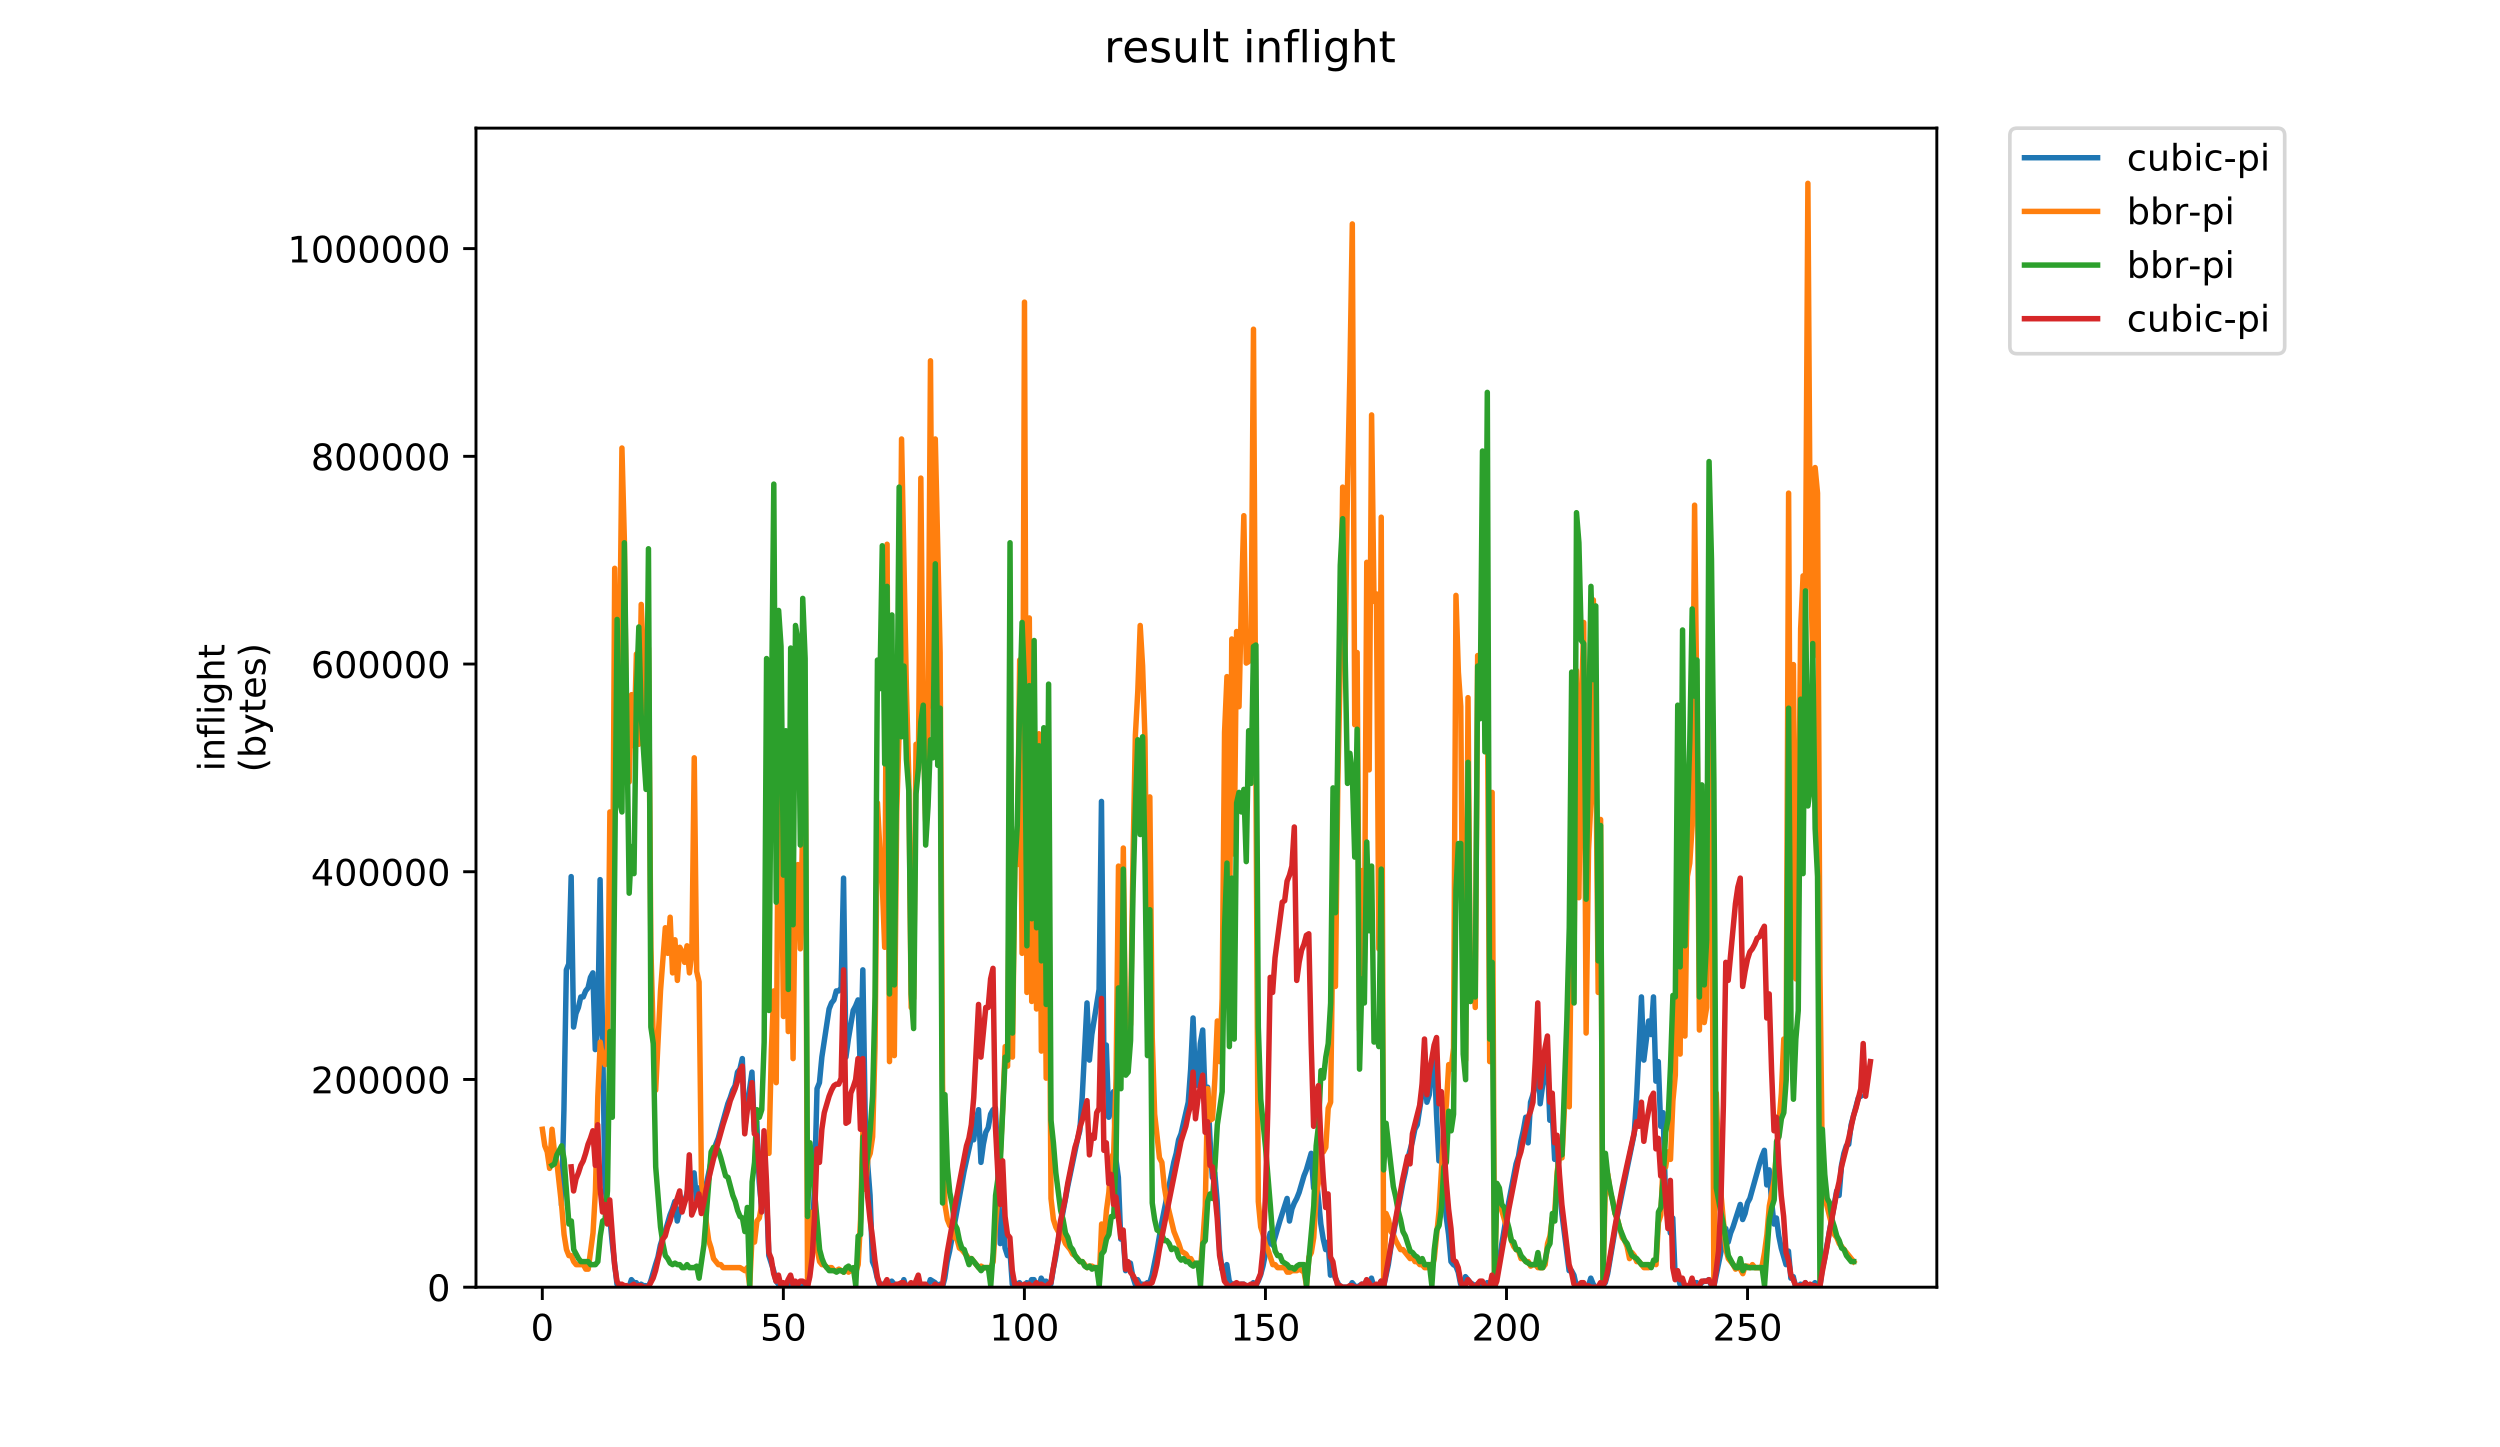 <?xml version="1.0" encoding="utf-8" standalone="no"?>
<!DOCTYPE svg PUBLIC "-//W3C//DTD SVG 1.1//EN"
  "http://www.w3.org/Graphics/SVG/1.1/DTD/svg11.dtd">
<!-- Created with matplotlib (https://matplotlib.org/) -->
<svg height="396pt" version="1.1" viewBox="0 0 684 396" width="684pt" xmlns="http://www.w3.org/2000/svg" xmlns:xlink="http://www.w3.org/1999/xlink">
 <defs>
  <style type="text/css">
*{stroke-linecap:butt;stroke-linejoin:round;}
  </style>
 </defs>
 <g id="figure_1">
  <g id="patch_1">
   <path d="M 0 396 
L 684 396 
L 684 0 
L 0 0 
z
" style="fill:#ffffff;"/>
  </g>
  <g id="axes_1">
   <g id="patch_2">
    <path d="M 130.23 352.174 
L 529.913 352.174 
L 529.913 35.062 
L 130.23 35.062 
z
" style="fill:#ffffff;"/>
   </g>
   <g id="matplotlib.axis_1">
    <g id="xtick_1">
     <g id="line2d_1">
      <defs>
       <path d="M 0 0 
L 0 3.5 
" id="m33924ccb85" style="stroke:#000000;stroke-width:0.8;"/>
      </defs>
      <g>
       <use style="stroke:#000000;stroke-width:0.8;" x="148.375" xlink:href="#m33924ccb85" y="352.174"/>
      </g>
     </g>
     <g id="text_1">
      <!-- 0 -->
      <defs>
       <path d="M 31.781 66.406 
Q 24.172 66.406 20.328 58.906 
Q 16.5 51.422 16.5 36.375 
Q 16.5 21.391 20.328 13.891 
Q 24.172 6.391 31.781 6.391 
Q 39.453 6.391 43.281 13.891 
Q 47.125 21.391 47.125 36.375 
Q 47.125 51.422 43.281 58.906 
Q 39.453 66.406 31.781 66.406 
z
M 31.781 74.219 
Q 44.047 74.219 50.516 64.516 
Q 56.984 54.828 56.984 36.375 
Q 56.984 17.969 50.516 8.266 
Q 44.047 -1.422 31.781 -1.422 
Q 19.531 -1.422 13.062 8.266 
Q 6.594 17.969 6.594 36.375 
Q 6.594 54.828 13.062 64.516 
Q 19.531 74.219 31.781 74.219 
z
" id="DejaVuSans-48"/>
      </defs>
      <g transform="translate(145.194 366.773)scale(0.1 -0.1)">
       <use xlink:href="#DejaVuSans-48"/>
      </g>
     </g>
    </g>
    <g id="xtick_2">
     <g id="line2d_2">
      <g>
       <use style="stroke:#000000;stroke-width:0.8;" x="214.326" xlink:href="#m33924ccb85" y="352.174"/>
      </g>
     </g>
     <g id="text_2">
      <!-- 50 -->
      <defs>
       <path d="M 10.797 72.906 
L 49.516 72.906 
L 49.516 64.594 
L 19.828 64.594 
L 19.828 46.734 
Q 21.969 47.469 24.109 47.828 
Q 26.266 48.188 28.422 48.188 
Q 40.625 48.188 47.75 41.5 
Q 54.891 34.812 54.891 23.391 
Q 54.891 11.625 47.562 5.094 
Q 40.234 -1.422 26.906 -1.422 
Q 22.312 -1.422 17.547 -0.641 
Q 12.797 0.141 7.719 1.703 
L 7.719 11.625 
Q 12.109 9.234 16.797 8.062 
Q 21.484 6.891 26.703 6.891 
Q 35.156 6.891 40.078 11.328 
Q 45.016 15.766 45.016 23.391 
Q 45.016 31 40.078 35.438 
Q 35.156 39.891 26.703 39.891 
Q 22.75 39.891 18.812 39.016 
Q 14.891 38.141 10.797 36.281 
z
" id="DejaVuSans-53"/>
      </defs>
      <g transform="translate(207.963 366.773)scale(0.1 -0.1)">
       <use xlink:href="#DejaVuSans-53"/>
       <use x="63.623" xlink:href="#DejaVuSans-48"/>
      </g>
     </g>
    </g>
    <g id="xtick_3">
     <g id="line2d_3">
      <g>
       <use style="stroke:#000000;stroke-width:0.8;" x="280.276" xlink:href="#m33924ccb85" y="352.174"/>
      </g>
     </g>
     <g id="text_3">
      <!-- 100 -->
      <defs>
       <path d="M 12.406 8.297 
L 28.516 8.297 
L 28.516 63.922 
L 10.984 60.406 
L 10.984 69.391 
L 28.422 72.906 
L 38.281 72.906 
L 38.281 8.297 
L 54.391 8.297 
L 54.391 0 
L 12.406 0 
z
" id="DejaVuSans-49"/>
      </defs>
      <g transform="translate(270.733 366.773)scale(0.1 -0.1)">
       <use xlink:href="#DejaVuSans-49"/>
       <use x="63.623" xlink:href="#DejaVuSans-48"/>
       <use x="127.246" xlink:href="#DejaVuSans-48"/>
      </g>
     </g>
    </g>
    <g id="xtick_4">
     <g id="line2d_4">
      <g>
       <use style="stroke:#000000;stroke-width:0.8;" x="346.227" xlink:href="#m33924ccb85" y="352.174"/>
      </g>
     </g>
     <g id="text_4">
      <!-- 150 -->
      <g transform="translate(336.683 366.773)scale(0.1 -0.1)">
       <use xlink:href="#DejaVuSans-49"/>
       <use x="63.623" xlink:href="#DejaVuSans-53"/>
       <use x="127.246" xlink:href="#DejaVuSans-48"/>
      </g>
     </g>
    </g>
    <g id="xtick_5">
     <g id="line2d_5">
      <g>
       <use style="stroke:#000000;stroke-width:0.8;" x="412.177" xlink:href="#m33924ccb85" y="352.174"/>
      </g>
     </g>
     <g id="text_5">
      <!-- 200 -->
      <defs>
       <path d="M 19.188 8.297 
L 53.609 8.297 
L 53.609 0 
L 7.328 0 
L 7.328 8.297 
Q 12.938 14.109 22.625 23.891 
Q 32.328 33.688 34.812 36.531 
Q 39.547 41.844 41.422 45.531 
Q 43.312 49.219 43.312 52.781 
Q 43.312 58.594 39.234 62.25 
Q 35.156 65.922 28.609 65.922 
Q 23.969 65.922 18.812 64.312 
Q 13.672 62.703 7.812 59.422 
L 7.812 69.391 
Q 13.766 71.781 18.938 73 
Q 24.125 74.219 28.422 74.219 
Q 39.75 74.219 46.484 68.547 
Q 53.219 62.891 53.219 53.422 
Q 53.219 48.922 51.531 44.891 
Q 49.859 40.875 45.406 35.406 
Q 44.188 33.984 37.641 27.219 
Q 31.109 20.453 19.188 8.297 
z
" id="DejaVuSans-50"/>
      </defs>
      <g transform="translate(402.634 366.773)scale(0.1 -0.1)">
       <use xlink:href="#DejaVuSans-50"/>
       <use x="63.623" xlink:href="#DejaVuSans-48"/>
       <use x="127.246" xlink:href="#DejaVuSans-48"/>
      </g>
     </g>
    </g>
    <g id="xtick_6">
     <g id="line2d_6">
      <g>
       <use style="stroke:#000000;stroke-width:0.8;" x="478.128" xlink:href="#m33924ccb85" y="352.174"/>
      </g>
     </g>
     <g id="text_6">
      <!-- 250 -->
      <g transform="translate(468.584 366.773)scale(0.1 -0.1)">
       <use xlink:href="#DejaVuSans-50"/>
       <use x="63.623" xlink:href="#DejaVuSans-53"/>
       <use x="127.246" xlink:href="#DejaVuSans-48"/>
      </g>
     </g>
    </g>
   </g>
   <g id="matplotlib.axis_2">
    <g id="ytick_1">
     <g id="line2d_7">
      <defs>
       <path d="M 0 0 
L -3.5 0 
" id="m25e84c8cc2" style="stroke:#000000;stroke-width:0.8;"/>
      </defs>
      <g>
       <use style="stroke:#000000;stroke-width:0.8;" x="130.23" xlink:href="#m25e84c8cc2" y="352.174"/>
      </g>
     </g>
     <g id="text_7">
      <!-- 0 -->
      <g transform="translate(116.868 355.973)scale(0.1 -0.1)">
       <use xlink:href="#DejaVuSans-48"/>
      </g>
     </g>
    </g>
    <g id="ytick_2">
     <g id="line2d_8">
      <g>
       <use style="stroke:#000000;stroke-width:0.8;" x="130.23" xlink:href="#m25e84c8cc2" y="295.343"/>
      </g>
     </g>
     <g id="text_8">
      <!-- 200000 -->
      <g transform="translate(85.055 299.142)scale(0.1 -0.1)">
       <use xlink:href="#DejaVuSans-50"/>
       <use x="63.623" xlink:href="#DejaVuSans-48"/>
       <use x="127.246" xlink:href="#DejaVuSans-48"/>
       <use x="190.869" xlink:href="#DejaVuSans-48"/>
       <use x="254.492" xlink:href="#DejaVuSans-48"/>
       <use x="318.115" xlink:href="#DejaVuSans-48"/>
      </g>
     </g>
    </g>
    <g id="ytick_3">
     <g id="line2d_9">
      <g>
       <use style="stroke:#000000;stroke-width:0.8;" x="130.23" xlink:href="#m25e84c8cc2" y="238.511"/>
      </g>
     </g>
     <g id="text_9">
      <!-- 400000 -->
      <defs>
       <path d="M 37.797 64.312 
L 12.891 25.391 
L 37.797 25.391 
z
M 35.203 72.906 
L 47.609 72.906 
L 47.609 25.391 
L 58.016 25.391 
L 58.016 17.188 
L 47.609 17.188 
L 47.609 0 
L 37.797 0 
L 37.797 17.188 
L 4.891 17.188 
L 4.891 26.703 
z
" id="DejaVuSans-52"/>
      </defs>
      <g transform="translate(85.055 242.311)scale(0.1 -0.1)">
       <use xlink:href="#DejaVuSans-52"/>
       <use x="63.623" xlink:href="#DejaVuSans-48"/>
       <use x="127.246" xlink:href="#DejaVuSans-48"/>
       <use x="190.869" xlink:href="#DejaVuSans-48"/>
       <use x="254.492" xlink:href="#DejaVuSans-48"/>
       <use x="318.115" xlink:href="#DejaVuSans-48"/>
      </g>
     </g>
    </g>
    <g id="ytick_4">
     <g id="line2d_10">
      <g>
       <use style="stroke:#000000;stroke-width:0.8;" x="130.23" xlink:href="#m25e84c8cc2" y="181.68"/>
      </g>
     </g>
     <g id="text_10">
      <!-- 600000 -->
      <defs>
       <path d="M 33.016 40.375 
Q 26.375 40.375 22.484 35.828 
Q 18.609 31.297 18.609 23.391 
Q 18.609 15.531 22.484 10.953 
Q 26.375 6.391 33.016 6.391 
Q 39.656 6.391 43.531 10.953 
Q 47.406 15.531 47.406 23.391 
Q 47.406 31.297 43.531 35.828 
Q 39.656 40.375 33.016 40.375 
z
M 52.594 71.297 
L 52.594 62.312 
Q 48.875 64.062 45.094 64.984 
Q 41.312 65.922 37.594 65.922 
Q 27.828 65.922 22.672 59.328 
Q 17.531 52.734 16.797 39.406 
Q 19.672 43.656 24.016 45.922 
Q 28.375 48.188 33.594 48.188 
Q 44.578 48.188 50.953 41.516 
Q 57.328 34.859 57.328 23.391 
Q 57.328 12.156 50.688 5.359 
Q 44.047 -1.422 33.016 -1.422 
Q 20.359 -1.422 13.672 8.266 
Q 6.984 17.969 6.984 36.375 
Q 6.984 53.656 15.188 63.938 
Q 23.391 74.219 37.203 74.219 
Q 40.922 74.219 44.703 73.484 
Q 48.484 72.75 52.594 71.297 
z
" id="DejaVuSans-54"/>
      </defs>
      <g transform="translate(85.055 185.479)scale(0.1 -0.1)">
       <use xlink:href="#DejaVuSans-54"/>
       <use x="63.623" xlink:href="#DejaVuSans-48"/>
       <use x="127.246" xlink:href="#DejaVuSans-48"/>
       <use x="190.869" xlink:href="#DejaVuSans-48"/>
       <use x="254.492" xlink:href="#DejaVuSans-48"/>
       <use x="318.115" xlink:href="#DejaVuSans-48"/>
      </g>
     </g>
    </g>
    <g id="ytick_5">
     <g id="line2d_11">
      <g>
       <use style="stroke:#000000;stroke-width:0.8;" x="130.23" xlink:href="#m25e84c8cc2" y="124.849"/>
      </g>
     </g>
     <g id="text_11">
      <!-- 800000 -->
      <defs>
       <path d="M 31.781 34.625 
Q 24.75 34.625 20.719 30.859 
Q 16.703 27.094 16.703 20.516 
Q 16.703 13.922 20.719 10.156 
Q 24.75 6.391 31.781 6.391 
Q 38.812 6.391 42.859 10.172 
Q 46.922 13.969 46.922 20.516 
Q 46.922 27.094 42.891 30.859 
Q 38.875 34.625 31.781 34.625 
z
M 21.922 38.812 
Q 15.578 40.375 12.031 44.719 
Q 8.5 49.078 8.5 55.328 
Q 8.5 64.062 14.719 69.141 
Q 20.953 74.219 31.781 74.219 
Q 42.672 74.219 48.875 69.141 
Q 55.078 64.062 55.078 55.328 
Q 55.078 49.078 51.531 44.719 
Q 48 40.375 41.703 38.812 
Q 48.828 37.156 52.797 32.312 
Q 56.781 27.484 56.781 20.516 
Q 56.781 9.906 50.312 4.234 
Q 43.844 -1.422 31.781 -1.422 
Q 19.734 -1.422 13.25 4.234 
Q 6.781 9.906 6.781 20.516 
Q 6.781 27.484 10.781 32.312 
Q 14.797 37.156 21.922 38.812 
z
M 18.312 54.391 
Q 18.312 48.734 21.844 45.562 
Q 25.391 42.391 31.781 42.391 
Q 38.141 42.391 41.719 45.562 
Q 45.312 48.734 45.312 54.391 
Q 45.312 60.062 41.719 63.234 
Q 38.141 66.406 31.781 66.406 
Q 25.391 66.406 21.844 63.234 
Q 18.312 60.062 18.312 54.391 
z
" id="DejaVuSans-56"/>
      </defs>
      <g transform="translate(85.055 128.648)scale(0.1 -0.1)">
       <use xlink:href="#DejaVuSans-56"/>
       <use x="63.623" xlink:href="#DejaVuSans-48"/>
       <use x="127.246" xlink:href="#DejaVuSans-48"/>
       <use x="190.869" xlink:href="#DejaVuSans-48"/>
       <use x="254.492" xlink:href="#DejaVuSans-48"/>
       <use x="318.115" xlink:href="#DejaVuSans-48"/>
      </g>
     </g>
    </g>
    <g id="ytick_6">
     <g id="line2d_12">
      <g>
       <use style="stroke:#000000;stroke-width:0.8;" x="130.23" xlink:href="#m25e84c8cc2" y="68.017"/>
      </g>
     </g>
     <g id="text_12">
      <!-- 1000000 -->
      <g transform="translate(78.693 71.816)scale(0.1 -0.1)">
       <use xlink:href="#DejaVuSans-49"/>
       <use x="63.623" xlink:href="#DejaVuSans-48"/>
       <use x="127.246" xlink:href="#DejaVuSans-48"/>
       <use x="190.869" xlink:href="#DejaVuSans-48"/>
       <use x="254.492" xlink:href="#DejaVuSans-48"/>
       <use x="318.115" xlink:href="#DejaVuSans-48"/>
       <use x="381.738" xlink:href="#DejaVuSans-48"/>
      </g>
     </g>
    </g>
    <g id="text_13">
     <!-- inflight -->
     <defs>
      <path d="M 9.422 54.688 
L 18.406 54.688 
L 18.406 0 
L 9.422 0 
z
M 9.422 75.984 
L 18.406 75.984 
L 18.406 64.594 
L 9.422 64.594 
z
" id="DejaVuSans-105"/>
      <path d="M 54.891 33.016 
L 54.891 0 
L 45.906 0 
L 45.906 32.719 
Q 45.906 40.484 42.875 44.328 
Q 39.844 48.188 33.797 48.188 
Q 26.516 48.188 22.312 43.547 
Q 18.109 38.922 18.109 30.906 
L 18.109 0 
L 9.078 0 
L 9.078 54.688 
L 18.109 54.688 
L 18.109 46.188 
Q 21.344 51.125 25.703 53.562 
Q 30.078 56 35.797 56 
Q 45.219 56 50.047 50.172 
Q 54.891 44.344 54.891 33.016 
z
" id="DejaVuSans-110"/>
      <path d="M 37.109 75.984 
L 37.109 68.5 
L 28.516 68.5 
Q 23.688 68.5 21.797 66.547 
Q 19.922 64.594 19.922 59.516 
L 19.922 54.688 
L 34.719 54.688 
L 34.719 47.703 
L 19.922 47.703 
L 19.922 0 
L 10.891 0 
L 10.891 47.703 
L 2.297 47.703 
L 2.297 54.688 
L 10.891 54.688 
L 10.891 58.5 
Q 10.891 67.625 15.141 71.797 
Q 19.391 75.984 28.609 75.984 
z
" id="DejaVuSans-102"/>
      <path d="M 9.422 75.984 
L 18.406 75.984 
L 18.406 0 
L 9.422 0 
z
" id="DejaVuSans-108"/>
      <path d="M 45.406 27.984 
Q 45.406 37.75 41.375 43.109 
Q 37.359 48.484 30.078 48.484 
Q 22.859 48.484 18.828 43.109 
Q 14.797 37.75 14.797 27.984 
Q 14.797 18.266 18.828 12.891 
Q 22.859 7.516 30.078 7.516 
Q 37.359 7.516 41.375 12.891 
Q 45.406 18.266 45.406 27.984 
z
M 54.391 6.781 
Q 54.391 -7.172 48.188 -13.984 
Q 42 -20.797 29.203 -20.797 
Q 24.469 -20.797 20.266 -20.094 
Q 16.062 -19.391 12.109 -17.922 
L 12.109 -9.188 
Q 16.062 -11.328 19.922 -12.344 
Q 23.781 -13.375 27.781 -13.375 
Q 36.625 -13.375 41.016 -8.766 
Q 45.406 -4.156 45.406 5.172 
L 45.406 9.625 
Q 42.625 4.781 38.281 2.391 
Q 33.938 0 27.875 0 
Q 17.828 0 11.672 7.656 
Q 5.516 15.328 5.516 27.984 
Q 5.516 40.672 11.672 48.328 
Q 17.828 56 27.875 56 
Q 33.938 56 38.281 53.609 
Q 42.625 51.219 45.406 46.391 
L 45.406 54.688 
L 54.391 54.688 
z
" id="DejaVuSans-103"/>
      <path d="M 54.891 33.016 
L 54.891 0 
L 45.906 0 
L 45.906 32.719 
Q 45.906 40.484 42.875 44.328 
Q 39.844 48.188 33.797 48.188 
Q 26.516 48.188 22.312 43.547 
Q 18.109 38.922 18.109 30.906 
L 18.109 0 
L 9.078 0 
L 9.078 75.984 
L 18.109 75.984 
L 18.109 46.188 
Q 21.344 51.125 25.703 53.562 
Q 30.078 56 35.797 56 
Q 45.219 56 50.047 50.172 
Q 54.891 44.344 54.891 33.016 
z
" id="DejaVuSans-104"/>
      <path d="M 18.312 70.219 
L 18.312 54.688 
L 36.812 54.688 
L 36.812 47.703 
L 18.312 47.703 
L 18.312 18.016 
Q 18.312 11.328 20.141 9.422 
Q 21.969 7.516 27.594 7.516 
L 36.812 7.516 
L 36.812 0 
L 27.594 0 
Q 17.188 0 13.234 3.875 
Q 9.281 7.766 9.281 18.016 
L 9.281 47.703 
L 2.688 47.703 
L 2.688 54.688 
L 9.281 54.688 
L 9.281 70.219 
z
" id="DejaVuSans-116"/>
     </defs>
     <g transform="translate(61.415 211.018)rotate(-90)scale(0.1 -0.1)">
      <use xlink:href="#DejaVuSans-105"/>
      <use x="27.783" xlink:href="#DejaVuSans-110"/>
      <use x="91.162" xlink:href="#DejaVuSans-102"/>
      <use x="126.367" xlink:href="#DejaVuSans-108"/>
      <use x="154.15" xlink:href="#DejaVuSans-105"/>
      <use x="181.934" xlink:href="#DejaVuSans-103"/>
      <use x="245.41" xlink:href="#DejaVuSans-104"/>
      <use x="308.789" xlink:href="#DejaVuSans-116"/>
     </g>
     <!-- (bytes) -->
     <defs>
      <path d="M 31 75.875 
Q 24.469 64.656 21.281 53.656 
Q 18.109 42.672 18.109 31.391 
Q 18.109 20.125 21.312 9.062 
Q 24.516 -2 31 -13.188 
L 23.188 -13.188 
Q 15.875 -1.703 12.234 9.375 
Q 8.594 20.453 8.594 31.391 
Q 8.594 42.281 12.203 53.312 
Q 15.828 64.359 23.188 75.875 
z
" id="DejaVuSans-40"/>
      <path d="M 48.688 27.297 
Q 48.688 37.203 44.609 42.844 
Q 40.531 48.484 33.406 48.484 
Q 26.266 48.484 22.188 42.844 
Q 18.109 37.203 18.109 27.297 
Q 18.109 17.391 22.188 11.75 
Q 26.266 6.109 33.406 6.109 
Q 40.531 6.109 44.609 11.75 
Q 48.688 17.391 48.688 27.297 
z
M 18.109 46.391 
Q 20.953 51.266 25.266 53.625 
Q 29.594 56 35.594 56 
Q 45.562 56 51.781 48.094 
Q 58.016 40.188 58.016 27.297 
Q 58.016 14.406 51.781 6.484 
Q 45.562 -1.422 35.594 -1.422 
Q 29.594 -1.422 25.266 0.953 
Q 20.953 3.328 18.109 8.203 
L 18.109 0 
L 9.078 0 
L 9.078 75.984 
L 18.109 75.984 
z
" id="DejaVuSans-98"/>
      <path d="M 32.172 -5.078 
Q 28.375 -14.844 24.75 -17.812 
Q 21.141 -20.797 15.094 -20.797 
L 7.906 -20.797 
L 7.906 -13.281 
L 13.188 -13.281 
Q 16.891 -13.281 18.938 -11.516 
Q 21 -9.766 23.484 -3.219 
L 25.094 0.875 
L 2.984 54.688 
L 12.5 54.688 
L 29.594 11.922 
L 46.688 54.688 
L 56.203 54.688 
z
" id="DejaVuSans-121"/>
      <path d="M 56.203 29.594 
L 56.203 25.203 
L 14.891 25.203 
Q 15.484 15.922 20.484 11.062 
Q 25.484 6.203 34.422 6.203 
Q 39.594 6.203 44.453 7.469 
Q 49.312 8.734 54.109 11.281 
L 54.109 2.781 
Q 49.266 0.734 44.188 -0.344 
Q 39.109 -1.422 33.891 -1.422 
Q 20.797 -1.422 13.156 6.188 
Q 5.516 13.812 5.516 26.812 
Q 5.516 40.234 12.766 48.109 
Q 20.016 56 32.328 56 
Q 43.359 56 49.781 48.891 
Q 56.203 41.797 56.203 29.594 
z
M 47.219 32.234 
Q 47.125 39.594 43.094 43.984 
Q 39.062 48.391 32.422 48.391 
Q 24.906 48.391 20.391 44.141 
Q 15.875 39.891 15.188 32.172 
z
" id="DejaVuSans-101"/>
      <path d="M 44.281 53.078 
L 44.281 44.578 
Q 40.484 46.531 36.375 47.5 
Q 32.281 48.484 27.875 48.484 
Q 21.188 48.484 17.844 46.438 
Q 14.5 44.391 14.5 40.281 
Q 14.5 37.156 16.891 35.375 
Q 19.281 33.594 26.516 31.984 
L 29.594 31.297 
Q 39.156 29.25 43.188 25.516 
Q 47.219 21.781 47.219 15.094 
Q 47.219 7.469 41.188 3.016 
Q 35.156 -1.422 24.609 -1.422 
Q 20.219 -1.422 15.453 -0.562 
Q 10.688 0.297 5.422 2 
L 5.422 11.281 
Q 10.406 8.688 15.234 7.391 
Q 20.062 6.109 24.812 6.109 
Q 31.156 6.109 34.562 8.281 
Q 37.984 10.453 37.984 14.406 
Q 37.984 18.062 35.516 20.016 
Q 33.062 21.969 24.703 23.781 
L 21.578 24.516 
Q 13.234 26.266 9.516 29.906 
Q 5.812 33.547 5.812 39.891 
Q 5.812 47.609 11.281 51.797 
Q 16.75 56 26.812 56 
Q 31.781 56 36.172 55.266 
Q 40.578 54.547 44.281 53.078 
z
" id="DejaVuSans-115"/>
      <path d="M 8.016 75.875 
L 15.828 75.875 
Q 23.141 64.359 26.781 53.312 
Q 30.422 42.281 30.422 31.391 
Q 30.422 20.453 26.781 9.375 
Q 23.141 -1.703 15.828 -13.188 
L 8.016 -13.188 
Q 14.5 -2 17.703 9.062 
Q 20.906 20.125 20.906 31.391 
Q 20.906 42.672 17.703 53.656 
Q 14.5 64.656 8.016 75.875 
z
" id="DejaVuSans-41"/>
     </defs>
     <g transform="translate(72.613 211.295)rotate(-90)scale(0.1 -0.1)">
      <use xlink:href="#DejaVuSans-40"/>
      <use x="39.014" xlink:href="#DejaVuSans-98"/>
      <use x="102.49" xlink:href="#DejaVuSans-121"/>
      <use x="161.67" xlink:href="#DejaVuSans-116"/>
      <use x="200.879" xlink:href="#DejaVuSans-101"/>
      <use x="262.402" xlink:href="#DejaVuSans-115"/>
      <use x="314.502" xlink:href="#DejaVuSans-41"/>
     </g>
    </g>
   </g>
   <g id="line2d_13">
    <path clip-path="url(#p0a3b4ac84b)" d="M 153.633 329.132 
L 154.292 303.622 
L 154.952 265.356 
L 155.611 263.71 
L 156.271 239.846 
L 156.93 280.992 
L 157.59 277.289 
L 158.249 275.643 
L 158.909 272.763 
L 159.568 272.763 
L 160.228 271.117 
L 160.887 270.294 
L 161.547 267.414 
L 162.206 266.179 
L 162.866 287.164 
L 163.525 281.815 
L 164.185 240.669 
L 165.504 324.195 
L 166.163 330.778 
L 166.823 332.836 
L 167.482 339.83 
L 168.801 351.351 
L 169.461 351.351 
L 170.12 352.174 
L 170.78 351.763 
L 171.439 352.174 
L 172.099 352.174 
L 172.758 350.117 
L 173.418 350.94 
L 174.077 350.94 
L 174.737 352.174 
L 175.396 351.351 
L 176.056 351.763 
L 176.715 351.763 
L 177.375 352.174 
L 178.034 350.528 
L 179.353 346.002 
L 180.013 343.945 
L 180.672 340.653 
L 181.332 338.596 
L 181.991 336.95 
L 183.31 332.424 
L 183.97 330.778 
L 184.629 328.721 
L 185.289 334.07 
L 185.948 331.19 
L 187.267 328.721 
L 187.927 326.664 
L 188.587 323.783 
L 189.246 322.549 
L 189.906 320.903 
L 190.565 328.31 
L 191.225 325.018 
L 191.884 331.19 
L 193.203 324.195 
L 194.522 318.023 
L 195.841 313.086 
L 196.501 311.44 
L 199.139 301.976 
L 199.798 300.33 
L 200.458 298.273 
L 201.117 297.039 
L 201.777 293.335 
L 202.436 292.513 
L 203.096 289.632 
L 203.755 308.971 
L 204.415 302.799 
L 205.734 293.335 
L 206.393 309.382 
L 207.053 306.914 
L 207.712 323.372 
L 208.372 330.367 
L 209.031 327.898 
L 209.691 326.252 
L 210.35 343.534 
L 211.669 347.648 
L 212.329 350.528 
L 212.988 351.351 
L 213.648 350.94 
L 214.307 351.763 
L 214.967 352.174 
L 216.286 351.351 
L 216.945 352.174 
L 218.264 351.351 
L 218.924 352.174 
L 219.583 352.174 
L 220.243 351.351 
L 220.902 351.763 
L 221.562 348.06 
L 222.221 339.83 
L 222.881 323.372 
L 223.54 297.862 
L 224.2 296.216 
L 224.859 289.221 
L 226.838 276.054 
L 227.497 274.408 
L 228.157 273.585 
L 228.816 271.117 
L 229.476 271.117 
L 230.135 270.294 
L 230.795 240.257 
L 231.454 289.221 
L 232.114 284.283 
L 233.433 276.466 
L 234.092 275.231 
L 234.752 273.585 
L 235.411 293.747 
L 236.071 265.356 
L 236.73 306.091 
L 237.39 318.435 
L 238.049 327.075 
L 238.709 345.179 
L 239.368 346.825 
L 240.028 349.705 
L 240.687 351.763 
L 241.347 351.351 
L 242.006 351.763 
L 242.666 351.763 
L 243.325 351.351 
L 243.985 350.528 
L 245.304 352.174 
L 245.963 351.351 
L 246.623 352.174 
L 247.283 350.117 
L 247.942 352.174 
L 248.602 351.763 
L 249.261 351.763 
L 250.58 350.94 
L 251.24 352.174 
L 251.899 352.174 
L 252.559 351.763 
L 253.218 351.763 
L 253.878 352.174 
L 254.537 350.117 
L 255.856 350.94 
L 256.516 351.763 
L 257.175 351.351 
L 257.835 352.174 
L 258.494 349.705 
L 259.154 345.179 
L 259.813 342.299 
L 263.77 320.492 
L 265.749 311.44 
L 266.408 311.851 
L 267.068 306.502 
L 267.727 303.622 
L 268.387 318.023 
L 269.046 313.086 
L 269.706 309.794 
L 270.365 308.559 
L 271.025 304.856 
L 271.684 303.622 
L 272.344 303.211 
L 273.003 318.023 
L 273.663 340.242 
L 274.322 331.601 
L 274.982 341.476 
L 275.641 343.534 
L 276.301 341.888 
L 276.96 351.351 
L 277.62 352.174 
L 278.279 351.351 
L 278.939 350.94 
L 279.598 351.763 
L 280.258 352.174 
L 280.917 350.94 
L 281.577 351.763 
L 282.236 350.117 
L 282.896 350.117 
L 283.555 352.174 
L 284.215 352.174 
L 284.874 349.705 
L 285.534 350.94 
L 286.193 350.528 
L 286.853 351.763 
L 287.512 351.351 
L 288.172 347.237 
L 288.831 343.945 
L 290.15 335.304 
L 292.129 324.606 
L 294.767 311.851 
L 295.426 309.382 
L 296.086 300.33 
L 297.405 274.408 
L 298.064 290.044 
L 298.724 283.049 
L 300.702 270.705 
L 301.362 219.273 
L 302.021 289.221 
L 302.681 285.929 
L 303.34 305.679 
L 304 301.153 
L 304.659 298.684 
L 305.319 317.2 
L 305.979 322.138 
L 306.638 339.007 
L 307.298 338.596 
L 307.957 347.648 
L 308.617 345.591 
L 309.276 345.591 
L 309.936 349.294 
L 310.595 351.351 
L 311.255 350.117 
L 311.914 351.351 
L 312.574 351.351 
L 313.233 351.763 
L 313.893 350.94 
L 314.552 350.94 
L 315.212 348.882 
L 316.531 342.299 
L 317.85 334.481 
L 321.147 318.023 
L 321.807 315.554 
L 322.466 311.851 
L 323.126 310.205 
L 325.104 301.565 
L 325.764 292.513 
L 326.423 278.523 
L 327.083 295.804 
L 327.742 297.039 
L 328.402 285.518 
L 329.061 281.815 
L 329.721 300.33 
L 330.38 297.45 
L 331.04 311.44 
L 331.699 322.138 
L 332.359 320.903 
L 333.018 328.721 
L 333.678 341.888 
L 334.337 347.237 
L 334.997 348.06 
L 335.656 346.002 
L 336.316 350.528 
L 336.975 351.351 
L 337.635 351.351 
L 338.294 351.763 
L 338.954 351.763 
L 339.613 351.351 
L 340.273 351.351 
L 340.932 351.763 
L 341.592 351.763 
L 342.251 352.174 
L 342.911 350.94 
L 343.57 351.763 
L 344.23 350.528 
L 344.889 348.882 
L 345.549 346.414 
L 346.868 339.83 
L 347.527 337.362 
L 348.187 340.653 
L 348.846 338.596 
L 350.165 334.07 
L 352.144 327.898 
L 352.803 334.07 
L 353.463 330.778 
L 354.122 329.132 
L 354.782 327.898 
L 355.441 326.252 
L 356.76 321.726 
L 357.42 320.08 
L 358.739 315.554 
L 359.398 325.018 
L 360.058 321.315 
L 361.377 334.893 
L 362.036 339.007 
L 362.696 341.888 
L 363.355 339.83 
L 364.015 348.882 
L 364.675 347.237 
L 365.334 349.705 
L 366.653 352.174 
L 369.291 352.174 
L 369.951 350.94 
L 370.61 351.763 
L 371.27 352.174 
L 372.589 351.351 
L 373.248 351.351 
L 373.908 350.528 
L 374.567 351.763 
L 375.227 349.705 
L 375.886 352.174 
L 376.546 352.174 
L 377.205 351.763 
L 377.865 350.528 
L 378.524 352.174 
L 379.843 346.002 
L 380.503 341.476 
L 381.822 334.481 
L 383.8 323.783 
L 384.46 320.903 
L 385.119 317.2 
L 386.438 312.263 
L 387.098 308.971 
L 387.757 307.737 
L 389.076 299.096 
L 389.736 287.987 
L 390.395 301.565 
L 391.055 299.507 
L 391.714 291.69 
L 392.374 288.398 
L 393.033 304.856 
L 393.693 317.612 
L 394.352 314.731 
L 395.671 332.836 
L 396.331 337.773 
L 396.99 345.179 
L 397.65 346.002 
L 398.309 346.414 
L 398.969 348.06 
L 399.628 351.351 
L 400.288 351.351 
L 400.947 349.294 
L 402.266 350.94 
L 403.585 351.763 
L 404.904 350.94 
L 405.564 351.763 
L 406.223 351.763 
L 406.883 350.94 
L 407.542 352.174 
L 408.202 351.763 
L 408.861 352.174 
L 409.521 349.294 
L 410.84 340.653 
L 412.818 328.721 
L 414.797 318.435 
L 415.456 316.377 
L 416.116 312.263 
L 416.775 309.382 
L 417.435 305.679 
L 418.094 312.674 
L 418.754 301.565 
L 419.413 299.507 
L 420.073 297.039 
L 420.732 285.929 
L 421.392 301.976 
L 422.051 297.039 
L 423.37 290.044 
L 424.03 306.502 
L 424.69 304.445 
L 425.349 317.2 
L 426.009 314.731 
L 426.668 324.606 
L 427.328 332.013 
L 429.306 347.648 
L 429.966 347.648 
L 430.625 348.882 
L 431.285 351.763 
L 431.944 351.351 
L 432.604 352.174 
L 433.263 351.763 
L 434.582 351.763 
L 435.242 349.705 
L 435.901 351.351 
L 436.561 352.174 
L 437.22 352.174 
L 437.88 351.763 
L 438.539 351.763 
L 439.199 350.94 
L 439.858 348.471 
L 441.177 340.653 
L 442.496 332.836 
L 447.113 310.205 
L 447.772 300.33 
L 449.091 272.763 
L 449.751 290.044 
L 451.07 279.346 
L 451.729 283.049 
L 452.389 272.763 
L 453.048 295.804 
L 453.708 290.455 
L 454.367 308.148 
L 455.027 304.445 
L 455.686 327.487 
L 457.005 337.362 
L 457.665 333.247 
L 458.324 349.294 
L 458.984 348.882 
L 459.643 351.351 
L 460.303 351.351 
L 460.962 352.174 
L 461.622 351.763 
L 462.281 352.174 
L 462.941 352.174 
L 463.6 350.94 
L 464.26 350.94 
L 464.919 351.763 
L 465.579 350.94 
L 466.238 350.528 
L 466.898 350.528 
L 467.557 350.117 
L 468.217 351.763 
L 468.876 352.174 
L 472.174 336.127 
L 472.833 339.83 
L 473.493 337.362 
L 474.152 335.716 
L 476.131 329.544 
L 476.79 333.658 
L 477.45 332.013 
L 478.109 329.132 
L 478.769 327.898 
L 481.407 318.435 
L 482.066 316.377 
L 482.726 314.731 
L 483.386 324.195 
L 484.045 320.08 
L 484.705 328.721 
L 485.364 334.893 
L 486.024 333.247 
L 486.683 338.185 
L 487.343 341.476 
L 488.662 346.002 
L 489.321 342.299 
L 489.981 349.705 
L 490.64 349.294 
L 491.3 352.174 
L 491.959 352.174 
L 492.619 351.351 
L 493.278 351.763 
L 493.938 350.94 
L 494.597 352.174 
L 495.257 351.763 
L 495.916 351.763 
L 496.576 350.94 
L 497.235 351.763 
L 497.895 352.174 
L 498.554 347.237 
L 499.214 344.356 
L 502.511 325.841 
L 503.171 327.075 
L 503.83 318.846 
L 504.49 315.554 
L 505.149 313.497 
L 505.809 313.086 
L 506.468 307.737 
L 508.447 300.33 
L 509.106 299.919 
L 509.106 299.919 
" style="fill:none;stroke:#1f77b4;stroke-linecap:square;stroke-width:1.5;"/>
   </g>
   <g id="line2d_14">
    <path clip-path="url(#p0a3b4ac84b)" d="M 148.398 308.971 
L 149.057 313.497 
L 149.717 315.143 
L 150.376 319.669 
L 151.036 308.971 
L 151.695 315.143 
L 152.355 318.023 
L 153.674 329.955 
L 154.333 337.773 
L 154.993 341.888 
L 155.652 343.534 
L 156.312 343.534 
L 156.971 345.179 
L 157.631 346.002 
L 159.609 346.002 
L 160.269 347.237 
L 160.928 347.237 
L 162.247 337.362 
L 162.907 325.841 
L 163.566 299.919 
L 164.226 285.106 
L 164.885 289.632 
L 165.545 291.278 
L 166.204 286.752 
L 166.864 222.153 
L 167.523 264.533 
L 168.183 155.497 
L 168.842 206.518 
L 169.502 181.83 
L 170.161 122.58 
L 170.821 147.679 
L 171.48 207.752 
L 172.14 213.924 
L 172.799 190.059 
L 173.459 204.049 
L 174.118 178.95 
L 174.778 203.637 
L 175.437 165.372 
L 176.097 181.419 
L 176.756 204.049 
L 177.416 177.304 
L 178.075 259.184 
L 178.735 283.872 
L 179.394 298.273 
L 180.713 271.117 
L 182.032 253.835 
L 182.692 260.83 
L 183.351 250.955 
L 184.011 266.179 
L 184.67 257.127 
L 185.33 268.236 
L 185.989 259.184 
L 186.649 260.419 
L 187.308 263.299 
L 187.968 258.773 
L 188.627 266.179 
L 189.287 260.83 
L 189.946 207.34 
L 190.606 265.768 
L 191.265 268.648 
L 191.925 323.783 
L 192.584 328.31 
L 193.244 334.481 
L 193.903 339.419 
L 194.563 341.476 
L 195.222 344.356 
L 196.541 346.002 
L 197.201 346.002 
L 197.86 346.825 
L 202.477 346.825 
L 203.796 347.648 
L 204.456 346.825 
L 205.115 351.763 
L 205.775 338.185 
L 206.434 339.83 
L 207.094 334.07 
L 207.753 333.247 
L 208.413 329.544 
L 209.072 318.023 
L 209.732 314.32 
L 210.391 315.554 
L 211.051 287.164 
L 211.71 271.117 
L 212.37 296.216 
L 213.029 203.637 
L 213.689 220.507 
L 214.348 278.111 
L 215.008 238.611 
L 215.667 282.226 
L 216.327 234.497 
L 216.986 289.632 
L 217.646 236.966 
L 218.305 236.554 
L 218.965 259.596 
L 220.284 189.648 
L 220.943 351.763 
L 221.603 331.601 
L 222.262 336.127 
L 222.922 338.596 
L 224.241 345.179 
L 224.9 346.002 
L 225.56 346.002 
L 226.219 346.825 
L 227.538 346.825 
L 228.198 347.648 
L 228.857 347.648 
L 229.517 347.237 
L 230.836 348.06 
L 231.495 347.237 
L 232.155 348.06 
L 232.814 347.648 
L 233.474 347.648 
L 234.133 348.06 
L 234.793 346.002 
L 235.452 333.658 
L 236.112 308.148 
L 236.771 325.429 
L 237.431 317.2 
L 238.09 315.554 
L 238.75 311.028 
L 239.409 286.341 
L 240.069 219.684 
L 240.728 232.44 
L 241.388 241.903 
L 242.047 259.184 
L 242.707 148.913 
L 243.366 290.455 
L 244.026 215.981 
L 244.685 288.809 
L 245.345 222.153 
L 246.004 200.346 
L 246.664 120.111 
L 247.983 188.002 
L 248.642 212.278 
L 249.302 275.643 
L 249.961 273.174 
L 250.621 203.637 
L 251.28 208.575 
L 251.94 130.809 
L 252.599 198.288 
L 253.259 224.622 
L 253.918 196.643 
L 254.578 98.715 
L 255.237 193.351 
L 255.897 120.111 
L 257.216 178.538 
L 257.875 296.627 
L 258.535 329.544 
L 259.194 333.658 
L 259.854 335.304 
L 260.514 335.716 
L 261.173 338.596 
L 261.833 339.007 
L 262.492 341.476 
L 263.152 341.888 
L 265.13 344.356 
L 265.79 344.356 
L 267.768 346.825 
L 268.428 346.414 
L 269.087 346.825 
L 271.066 346.825 
L 271.725 345.179 
L 272.385 334.893 
L 273.044 327.487 
L 274.363 302.799 
L 275.023 286.341 
L 275.682 291.69 
L 276.342 217.216 
L 277.001 289.221 
L 277.661 236.554 
L 278.32 236.554 
L 278.98 180.596 
L 279.639 260.83 
L 280.299 82.668 
L 280.958 271.528 
L 281.618 169.075 
L 282.277 273.997 
L 282.937 206.518 
L 283.596 276.054 
L 284.256 200.757 
L 284.915 287.575 
L 285.575 222.153 
L 286.234 294.981 
L 286.894 230.382 
L 287.553 327.898 
L 288.213 333.658 
L 288.872 335.716 
L 289.532 336.95 
L 290.191 336.539 
L 290.851 338.596 
L 291.51 340.242 
L 292.829 341.888 
L 293.489 343.122 
L 294.148 343.534 
L 295.467 345.179 
L 296.127 345.179 
L 297.446 346.825 
L 298.105 346.414 
L 298.765 346.414 
L 299.424 346.825 
L 300.084 346.825 
L 300.743 350.117 
L 301.403 334.893 
L 302.062 339.007 
L 302.722 331.19 
L 303.381 326.252 
L 304.041 316.789 
L 304.7 315.554 
L 305.36 294.981 
L 306.019 236.966 
L 306.679 281.815 
L 307.338 232.028 
L 307.998 290.044 
L 308.657 286.341 
L 309.317 280.169 
L 309.976 235.731 
L 310.636 201.169 
L 311.295 189.236 
L 311.955 171.132 
L 312.614 182.241 
L 313.274 202.403 
L 313.933 266.591 
L 314.593 218.038 
L 315.252 283.872 
L 315.912 304.856 
L 317.231 316.789 
L 317.89 318.023 
L 318.55 324.606 
L 319.21 328.721 
L 321.188 336.95 
L 322.507 340.242 
L 323.167 342.299 
L 324.486 343.122 
L 325.145 344.356 
L 325.805 344.356 
L 326.464 345.591 
L 327.124 346.002 
L 327.783 346.002 
L 328.443 347.237 
L 329.102 339.419 
L 329.762 329.955 
L 330.421 297.862 
L 331.081 306.502 
L 331.74 306.091 
L 332.4 294.981 
L 333.059 279.346 
L 333.719 290.455 
L 334.378 273.174 
L 335.038 200.346 
L 335.697 185.122 
L 336.357 263.299 
L 337.016 174.835 
L 337.676 233.674 
L 338.335 172.778 
L 338.995 193.351 
L 339.654 164.137 
L 340.314 141.096 
L 340.973 181.419 
L 341.633 181.007 
L 342.292 176.481 
L 342.952 90.075 
L 344.271 328.721 
L 344.93 335.716 
L 345.59 337.773 
L 346.249 340.653 
L 346.909 341.888 
L 348.228 346.002 
L 348.887 346.002 
L 349.547 346.825 
L 351.525 346.825 
L 352.185 348.06 
L 352.844 348.06 
L 353.504 347.648 
L 354.823 347.648 
L 355.482 347.237 
L 356.801 348.06 
L 357.461 351.763 
L 358.12 343.945 
L 358.78 342.711 
L 359.439 338.596 
L 360.099 327.075 
L 360.758 323.372 
L 361.418 313.908 
L 362.077 315.143 
L 362.737 313.908 
L 363.396 303.211 
L 364.056 301.565 
L 364.715 251.367 
L 365.375 269.882 
L 366.034 213.512 
L 366.694 182.653 
L 367.353 133.278 
L 368.013 180.184 
L 368.672 133.278 
L 369.332 102.007 
L 369.991 61.272 
L 370.651 198.288 
L 371.31 178.538 
L 371.97 281.815 
L 372.629 238.2 
L 373.289 263.299 
L 373.948 153.851 
L 374.608 210.632 
L 375.267 113.528 
L 375.927 164.549 
L 376.586 162.491 
L 377.246 259.596 
L 377.906 141.507 
L 378.565 351.763 
L 379.225 332.013 
L 379.884 333.658 
L 380.544 336.95 
L 381.203 337.773 
L 381.863 339.419 
L 383.182 341.888 
L 383.841 341.888 
L 385.82 344.356 
L 386.479 343.945 
L 387.139 345.179 
L 387.798 345.179 
L 388.458 346.002 
L 389.117 346.002 
L 389.777 346.825 
L 390.436 346.825 
L 391.096 346.414 
L 391.755 346.825 
L 392.415 344.356 
L 393.734 331.19 
L 395.053 308.559 
L 395.712 302.388 
L 396.372 291.278 
L 397.031 292.513 
L 397.691 286.752 
L 398.35 162.903 
L 399.01 183.887 
L 399.669 193.351 
L 400.329 277.7 
L 400.988 290.044 
L 401.648 190.882 
L 402.307 273.997 
L 402.967 261.242 
L 403.626 275.643 
L 404.286 179.361 
L 404.945 183.064 
L 405.605 184.299 
L 406.264 174.012 
L 406.924 187.179 
L 407.583 290.455 
L 408.243 216.804 
L 408.902 351.763 
L 409.562 324.195 
L 410.221 327.075 
L 410.881 331.19 
L 412.2 335.716 
L 412.859 337.362 
L 413.519 339.419 
L 414.178 341.065 
L 414.838 341.888 
L 415.497 342.299 
L 416.157 344.356 
L 416.816 344.356 
L 417.476 345.179 
L 418.135 345.179 
L 418.795 346.414 
L 419.454 346.002 
L 420.114 346.002 
L 420.773 346.825 
L 422.092 346.825 
L 422.752 346.002 
L 423.411 340.242 
L 424.071 338.185 
L 424.73 333.247 
L 425.39 331.601 
L 426.049 320.492 
L 426.709 315.966 
L 427.368 316.789 
L 428.028 303.211 
L 428.687 299.507 
L 429.347 302.799 
L 430.006 248.486 
L 430.666 262.065 
L 431.325 183.476 
L 431.985 245.606 
L 432.644 195.408 
L 433.304 170.309 
L 433.963 282.638 
L 434.623 232.44 
L 435.282 219.273 
L 435.942 164.137 
L 436.602 204.46 
L 437.261 271.528 
L 437.921 224.21 
L 438.58 351.763 
L 439.24 322.961 
L 439.899 321.315 
L 440.559 326.252 
L 441.218 328.31 
L 441.878 332.013 
L 442.537 333.658 
L 443.856 338.596 
L 444.516 339.419 
L 445.175 341.065 
L 445.835 344.356 
L 446.494 342.711 
L 447.154 343.534 
L 447.813 345.179 
L 448.473 345.179 
L 449.792 346.825 
L 451.111 346.825 
L 451.77 346.414 
L 452.43 345.591 
L 453.089 346.002 
L 453.749 334.481 
L 454.408 332.424 
L 455.068 317.2 
L 455.727 319.257 
L 456.387 315.143 
L 457.046 317.2 
L 457.706 301.153 
L 458.365 294.158 
L 459.025 238.2 
L 459.684 288.398 
L 460.344 213.924 
L 461.003 283.46 
L 461.663 239.846 
L 462.322 236.143 
L 462.982 225.856 
L 463.641 138.215 
L 464.301 197.054 
L 464.96 281.815 
L 465.62 233.262 
L 466.279 279.757 
L 466.939 275.643 
L 467.598 158.377 
L 468.258 205.695 
L 468.917 351.763 
L 469.577 299.096 
L 470.236 319.669 
L 472.215 341.888 
L 472.874 344.356 
L 474.193 346.002 
L 474.853 347.237 
L 475.512 346.825 
L 476.172 347.237 
L 476.831 348.471 
L 477.491 346.414 
L 478.15 346.414 
L 478.81 346.825 
L 479.469 346.002 
L 480.129 346.825 
L 481.448 346.825 
L 482.107 346.414 
L 482.767 342.711 
L 483.426 337.773 
L 484.086 329.955 
L 485.405 322.961 
L 487.383 299.096 
L 488.043 284.283 
L 488.702 285.929 
L 489.362 134.924 
L 490.021 263.299 
L 490.681 181.83 
L 491.34 267.825 
L 492 235.731 
L 492.659 171.955 
L 493.319 157.554 
L 493.978 161.257 
L 494.638 50.163 
L 495.297 152.616 
L 495.957 179.773 
L 496.617 127.929 
L 497.276 134.924 
L 497.936 266.179 
L 498.595 318.846 
L 499.255 327.487 
L 500.574 332.836 
L 501.893 337.773 
L 502.552 338.596 
L 503.212 340.242 
L 507.169 345.179 
L 507.169 345.179 
" style="fill:none;stroke:#ff7f0e;stroke-linecap:square;stroke-width:1.5;"/>
   </g>
   <g id="line2d_15">
    <path clip-path="url(#p0a3b4ac84b)" d="M 151.038 318.846 
L 151.698 318.435 
L 152.357 315.966 
L 153.676 313.497 
L 154.336 317.2 
L 155.655 334.893 
L 156.314 334.07 
L 156.974 341.888 
L 158.293 344.356 
L 158.952 345.179 
L 160.931 345.179 
L 161.59 346.002 
L 162.909 346.002 
L 163.569 345.179 
L 164.228 338.185 
L 164.888 334.07 
L 165.547 333.658 
L 166.207 325.841 
L 166.866 282.226 
L 167.526 305.679 
L 168.845 169.486 
L 169.504 219.273 
L 170.164 222.153 
L 170.823 148.502 
L 172.142 244.372 
L 172.802 231.617 
L 173.461 239.023 
L 174.121 190.059 
L 174.78 171.544 
L 175.44 195.82 
L 176.759 215.981 
L 177.418 150.148 
L 178.078 280.992 
L 178.737 285.518 
L 179.397 319.257 
L 180.716 335.716 
L 181.375 340.242 
L 182.035 343.534 
L 182.694 344.356 
L 183.354 345.591 
L 184.013 346.002 
L 184.673 345.591 
L 185.333 346.002 
L 185.992 346.002 
L 186.652 346.825 
L 187.311 346.825 
L 187.971 346.002 
L 188.63 346.825 
L 189.949 346.825 
L 190.609 346.414 
L 191.268 349.705 
L 192.587 340.653 
L 194.566 315.143 
L 195.225 313.908 
L 195.885 313.908 
L 196.544 314.731 
L 197.204 316.789 
L 198.523 321.726 
L 199.182 322.138 
L 200.501 327.075 
L 201.161 328.721 
L 201.82 331.19 
L 202.48 332.836 
L 203.139 333.247 
L 203.799 336.95 
L 204.458 330.367 
L 205.118 351.763 
L 205.777 323.372 
L 206.437 318.023 
L 207.096 303.622 
L 207.756 305.679 
L 208.415 303.622 
L 209.075 285.106 
L 209.734 180.184 
L 210.394 276.466 
L 211.053 196.643 
L 211.713 132.455 
L 212.372 246.841 
L 213.032 167.017 
L 213.691 176.893 
L 214.351 239.434 
L 215.01 199.934 
L 215.67 270.705 
L 216.329 177.304 
L 216.989 253.012 
L 217.648 171.132 
L 218.308 175.247 
L 218.967 231.205 
L 219.627 163.726 
L 220.286 180.184 
L 220.946 332.836 
L 221.605 312.674 
L 222.265 319.257 
L 224.243 341.888 
L 224.903 344.356 
L 225.562 346.002 
L 226.881 347.648 
L 228.2 347.648 
L 228.86 348.06 
L 229.519 347.648 
L 230.179 347.648 
L 230.838 348.06 
L 231.498 346.825 
L 232.157 346.414 
L 232.817 347.237 
L 233.476 346.825 
L 234.136 351.763 
L 234.795 338.185 
L 235.455 337.773 
L 236.114 311.028 
L 236.774 322.138 
L 238.093 308.971 
L 238.752 299.919 
L 239.412 272.763 
L 240.071 180.596 
L 240.731 188.413 
L 241.39 149.325 
L 242.05 208.986 
L 242.709 160.434 
L 243.369 271.94 
L 244.029 168.252 
L 244.688 269.471 
L 245.348 208.163 
L 246.007 133.278 
L 246.667 201.58 
L 247.326 182.241 
L 247.986 207.752 
L 248.645 216.393 
L 249.305 271.94 
L 249.964 281.403 
L 250.624 217.216 
L 251.283 210.221 
L 251.943 197.465 
L 252.602 192.939 
L 253.262 231.205 
L 253.921 220.507 
L 254.581 202.403 
L 255.24 207.34 
L 255.9 154.262 
L 256.559 209.398 
L 257.219 193.762 
L 257.878 329.132 
L 258.538 299.507 
L 259.197 319.257 
L 259.857 326.252 
L 260.516 329.544 
L 261.176 334.893 
L 261.835 336.127 
L 262.495 339.419 
L 263.154 341.476 
L 263.814 341.888 
L 265.133 346.002 
L 265.792 344.356 
L 268.43 347.648 
L 269.09 346.825 
L 270.409 346.825 
L 271.068 351.763 
L 271.728 342.711 
L 272.387 327.075 
L 273.706 317.612 
L 275.025 289.221 
L 275.685 290.044 
L 276.344 148.502 
L 277.004 282.638 
L 277.663 236.966 
L 278.323 225.856 
L 278.982 193.351 
L 279.642 170.309 
L 280.301 187.179 
L 280.961 258.773 
L 281.62 187.59 
L 282.28 251.367 
L 282.939 175.247 
L 283.599 253.835 
L 284.258 204.049 
L 284.918 262.888 
L 285.577 199.111 
L 286.237 274.82 
L 286.896 187.179 
L 287.556 306.502 
L 288.215 312.674 
L 288.875 320.903 
L 290.194 331.19 
L 290.853 333.658 
L 291.513 337.362 
L 292.172 338.596 
L 292.832 341.065 
L 293.491 341.888 
L 294.151 343.534 
L 295.47 345.179 
L 296.129 345.179 
L 296.789 346.414 
L 297.448 346.825 
L 298.108 346.414 
L 298.767 347.237 
L 299.427 346.825 
L 300.086 346.825 
L 300.746 351.763 
L 301.405 343.122 
L 302.065 342.299 
L 302.725 339.007 
L 303.384 337.773 
L 304.044 332.836 
L 304.703 332.836 
L 305.363 315.966 
L 306.022 270.294 
L 306.682 297.862 
L 307.341 237.788 
L 308.001 294.158 
L 308.66 293.335 
L 309.32 284.695 
L 309.979 244.372 
L 310.639 220.919 
L 311.298 202.403 
L 311.958 228.325 
L 312.617 201.58 
L 313.277 236.143 
L 313.936 288.809 
L 314.596 248.898 
L 315.255 329.132 
L 315.915 333.658 
L 316.574 336.539 
L 317.234 336.95 
L 317.893 337.773 
L 318.553 339.419 
L 319.212 339.419 
L 319.872 340.242 
L 320.531 341.888 
L 321.191 341.476 
L 321.85 341.888 
L 322.51 343.945 
L 323.169 344.768 
L 323.829 344.356 
L 324.488 345.179 
L 325.148 345.179 
L 325.807 346.002 
L 326.467 346.414 
L 327.126 345.591 
L 327.786 345.591 
L 328.445 351.763 
L 329.105 340.242 
L 329.764 339.419 
L 330.424 328.721 
L 331.083 326.664 
L 331.743 327.898 
L 332.402 319.257 
L 333.062 307.737 
L 334.381 298.684 
L 335.04 253.835 
L 335.7 236.143 
L 336.359 286.341 
L 337.019 240.257 
L 337.678 284.283 
L 338.338 219.684 
L 338.997 216.804 
L 339.657 222.153 
L 340.316 215.981 
L 340.976 235.731 
L 341.635 199.934 
L 342.295 214.335 
L 342.954 176.893 
L 343.614 176.481 
L 344.273 280.992 
L 344.933 300.742 
L 346.252 313.908 
L 347.571 329.955 
L 348.23 338.596 
L 348.89 342.299 
L 349.549 343.534 
L 350.209 343.534 
L 350.868 345.179 
L 352.187 346.002 
L 352.847 346.825 
L 353.506 346.825 
L 354.166 347.237 
L 354.825 346.414 
L 355.485 346.002 
L 356.804 346.002 
L 357.463 351.763 
L 359.442 329.955 
L 360.101 313.497 
L 360.761 307.737 
L 361.421 292.924 
L 362.08 294.981 
L 362.74 289.221 
L 363.399 285.518 
L 364.059 274.408 
L 364.718 215.57 
L 365.378 249.721 
L 366.697 154.674 
L 367.356 141.918 
L 368.675 214.335 
L 369.335 206.106 
L 369.994 211.867 
L 370.654 234.497 
L 371.313 199.523 
L 371.973 292.513 
L 372.632 267.825 
L 373.292 274.408 
L 373.951 230.382 
L 374.611 254.658 
L 375.27 236.966 
L 375.93 285.106 
L 376.589 283.049 
L 377.249 286.341 
L 377.908 237.788 
L 378.568 320.08 
L 379.227 307.325 
L 380.546 318.846 
L 381.206 324.606 
L 381.865 327.487 
L 382.525 331.19 
L 383.184 333.658 
L 383.844 336.95 
L 384.503 338.185 
L 385.822 342.299 
L 386.482 342.711 
L 387.141 343.534 
L 387.801 343.945 
L 388.46 345.179 
L 389.12 344.356 
L 389.779 346.002 
L 391.098 346.002 
L 391.758 351.763 
L 392.417 341.888 
L 393.077 336.539 
L 393.736 335.304 
L 394.396 330.367 
L 395.055 319.257 
L 395.715 318.023 
L 396.374 304.033 
L 397.034 309.382 
L 397.693 304.856 
L 398.353 243.549 
L 399.012 230.794 
L 399.672 230.794 
L 400.331 288.398 
L 400.991 295.393 
L 401.65 208.575 
L 402.31 273.997 
L 402.969 270.294 
L 403.629 272.763 
L 404.288 182.241 
L 404.948 196.643 
L 405.607 123.403 
L 406.267 205.695 
L 406.926 107.356 
L 407.586 284.283 
L 408.245 263.299 
L 408.905 351.763 
L 409.564 323.783 
L 410.224 325.018 
L 410.883 329.544 
L 411.543 330.367 
L 412.202 333.658 
L 412.862 336.127 
L 413.521 339.419 
L 414.181 339.83 
L 414.84 341.888 
L 415.5 341.888 
L 416.159 343.534 
L 417.478 345.179 
L 418.797 346.002 
L 420.116 346.002 
L 420.776 342.711 
L 421.436 346.825 
L 422.095 346.825 
L 422.755 344.768 
L 423.414 341.476 
L 424.074 340.242 
L 424.733 332.013 
L 425.393 334.07 
L 426.052 321.726 
L 426.712 314.731 
L 427.371 315.966 
L 428.69 278.934 
L 429.35 253.835 
L 430.009 183.887 
L 430.669 274.408 
L 431.328 140.273 
L 431.988 148.502 
L 432.647 175.247 
L 433.307 176.07 
L 433.966 246.018 
L 435.285 160.434 
L 435.945 185.945 
L 436.604 165.783 
L 437.264 262.888 
L 437.923 225.856 
L 438.583 351.763 
L 439.242 315.554 
L 439.902 321.726 
L 441.221 328.721 
L 441.88 332.013 
L 442.54 333.658 
L 443.199 336.127 
L 444.518 339.419 
L 445.178 340.242 
L 446.497 343.534 
L 447.816 344.356 
L 449.135 346.002 
L 451.113 346.002 
L 451.773 346.825 
L 452.432 344.768 
L 453.092 344.768 
L 453.751 331.601 
L 454.411 330.367 
L 455.07 322.138 
L 455.73 309.794 
L 456.389 306.091 
L 457.049 291.69 
L 457.708 272.351 
L 458.368 272.763 
L 459.027 192.939 
L 459.687 264.533 
L 460.346 172.366 
L 461.006 258.773 
L 461.665 224.21 
L 462.325 202.814 
L 462.984 166.606 
L 463.644 190.471 
L 464.303 180.596 
L 464.963 272.763 
L 465.622 214.747 
L 466.282 269.471 
L 466.941 257.127 
L 467.601 126.283 
L 468.26 153.028 
L 468.92 213.924 
L 469.579 325.018 
L 470.898 332.013 
L 471.558 335.304 
L 472.877 343.534 
L 474.196 346.002 
L 474.855 346.825 
L 475.515 346.825 
L 476.174 344.356 
L 476.834 347.648 
L 477.493 346.414 
L 478.153 346.825 
L 482.11 346.825 
L 482.77 351.763 
L 484.089 333.658 
L 484.748 330.367 
L 485.408 328.31 
L 486.067 312.263 
L 486.727 311.028 
L 487.386 306.091 
L 488.046 304.445 
L 488.705 295.393 
L 489.365 193.762 
L 490.024 281.403 
L 490.684 300.742 
L 491.343 284.283 
L 492.003 276.466 
L 492.662 191.294 
L 493.322 239.023 
L 493.981 161.669 
L 494.641 220.507 
L 495.3 215.57 
L 495.96 176.07 
L 496.619 226.679 
L 497.279 239.846 
L 497.938 351.351 
L 498.598 308.971 
L 499.257 321.315 
L 499.917 327.898 
L 500.576 329.132 
L 501.236 333.658 
L 501.895 335.716 
L 502.555 338.185 
L 503.214 339.419 
L 503.874 341.476 
L 504.533 341.888 
L 505.193 343.534 
L 506.512 345.179 
L 507.171 345.179 
L 507.171 345.179 
" style="fill:none;stroke:#2ca02c;stroke-linecap:square;stroke-width:1.5;"/>
   </g>
   <g id="line2d_16">
    <path clip-path="url(#p0a3b4ac84b)" d="M 156.272 319.257 
L 156.932 325.841 
L 157.591 322.549 
L 158.251 320.903 
L 158.91 318.846 
L 159.57 317.612 
L 160.229 315.554 
L 160.889 313.086 
L 161.548 311.44 
L 162.208 309.382 
L 162.867 318.846 
L 163.527 307.737 
L 164.186 325.018 
L 164.846 331.601 
L 165.505 329.544 
L 166.165 334.893 
L 166.824 328.31 
L 168.143 346.002 
L 168.803 350.528 
L 169.462 351.763 
L 170.122 351.351 
L 170.781 351.763 
L 171.441 351.763 
L 172.1 352.174 
L 173.419 351.351 
L 174.079 352.174 
L 174.738 351.763 
L 175.398 351.763 
L 176.057 352.174 
L 177.376 352.174 
L 178.695 349.705 
L 179.355 347.648 
L 181.333 339.007 
L 181.993 338.185 
L 182.652 335.716 
L 183.312 334.07 
L 183.971 331.601 
L 184.631 329.955 
L 185.95 325.841 
L 186.609 331.601 
L 187.928 327.075 
L 188.588 315.966 
L 189.247 332.424 
L 190.566 329.132 
L 191.226 326.664 
L 191.885 332.013 
L 192.545 329.132 
L 193.204 325.429 
L 195.183 317.2 
L 197.821 307.737 
L 199.14 303.622 
L 199.799 301.153 
L 201.118 297.862 
L 201.778 295.804 
L 202.437 292.924 
L 203.097 291.69 
L 203.756 310.205 
L 204.416 304.033 
L 205.075 301.153 
L 205.735 296.216 
L 206.394 310.205 
L 207.054 310.617 
L 207.713 320.08 
L 208.373 331.601 
L 209.033 309.382 
L 209.692 322.961 
L 210.352 342.711 
L 211.011 344.356 
L 211.671 348.471 
L 212.33 350.528 
L 212.99 348.882 
L 213.649 351.763 
L 214.309 350.94 
L 214.968 351.763 
L 215.628 350.117 
L 216.287 348.882 
L 216.947 351.351 
L 217.606 350.528 
L 218.266 351.351 
L 218.925 350.528 
L 219.585 350.528 
L 220.244 350.94 
L 220.904 352.174 
L 221.563 349.294 
L 222.223 343.945 
L 222.882 332.424 
L 223.542 314.32 
L 224.201 318.023 
L 224.861 308.971 
L 225.52 304.445 
L 226.839 299.919 
L 227.499 298.273 
L 228.158 297.039 
L 228.818 296.627 
L 229.477 296.627 
L 230.137 294.981 
L 230.796 265.356 
L 231.456 307.325 
L 232.115 306.914 
L 232.775 299.096 
L 233.434 297.45 
L 234.094 295.393 
L 234.753 289.632 
L 235.413 308.971 
L 236.072 289.632 
L 236.732 318.435 
L 237.391 327.487 
L 238.051 333.658 
L 238.71 338.596 
L 239.37 344.768 
L 240.029 349.294 
L 240.689 351.351 
L 241.348 352.174 
L 242.008 351.351 
L 242.667 350.117 
L 243.327 352.174 
L 243.986 351.763 
L 244.646 351.763 
L 245.305 351.351 
L 245.965 351.351 
L 246.624 350.94 
L 247.284 350.94 
L 247.943 352.174 
L 248.603 351.763 
L 249.262 350.94 
L 249.922 352.174 
L 251.241 348.882 
L 251.9 352.174 
L 252.56 351.351 
L 253.219 351.351 
L 253.879 352.174 
L 255.198 352.174 
L 255.857 351.351 
L 256.517 352.174 
L 257.176 351.763 
L 257.836 351.763 
L 259.155 342.711 
L 260.474 335.304 
L 261.133 330.778 
L 262.452 323.783 
L 264.431 313.497 
L 265.09 311.44 
L 265.75 307.737 
L 266.409 300.33 
L 267.728 274.82 
L 268.388 289.221 
L 269.707 275.643 
L 270.367 275.643 
L 271.026 267.825 
L 271.686 264.945 
L 272.345 308.148 
L 273.005 320.903 
L 273.664 329.544 
L 274.324 317.612 
L 274.983 332.836 
L 275.643 337.773 
L 276.302 338.596 
L 276.962 347.648 
L 277.621 351.351 
L 278.281 351.763 
L 278.94 351.351 
L 279.6 352.174 
L 280.259 351.351 
L 280.919 351.763 
L 281.578 351.351 
L 282.238 352.174 
L 282.897 351.763 
L 283.557 350.94 
L 284.216 351.763 
L 284.876 351.351 
L 286.195 352.174 
L 286.854 351.351 
L 287.514 350.94 
L 288.833 343.122 
L 289.492 339.419 
L 290.152 334.07 
L 291.471 327.898 
L 292.13 323.783 
L 294.109 313.908 
L 294.768 311.851 
L 295.428 308.559 
L 296.087 306.502 
L 297.406 301.153 
L 298.066 315.966 
L 298.725 310.617 
L 299.385 311.44 
L 300.044 304.445 
L 300.704 303.211 
L 301.363 273.174 
L 302.023 314.731 
L 302.682 312.674 
L 303.342 323.783 
L 304.001 321.315 
L 304.661 329.544 
L 305.32 327.487 
L 306.639 338.596 
L 307.299 336.539 
L 307.958 347.237 
L 308.618 345.179 
L 309.277 348.06 
L 309.937 348.882 
L 311.256 351.351 
L 311.915 352.174 
L 312.575 352.174 
L 313.234 351.351 
L 314.553 351.351 
L 315.213 350.94 
L 315.872 348.882 
L 316.532 346.002 
L 317.191 341.888 
L 323.127 312.263 
L 324.446 308.148 
L 325.105 304.856 
L 325.765 302.388 
L 326.424 293.335 
L 327.084 306.091 
L 327.744 300.742 
L 329.063 294.158 
L 329.722 309.794 
L 330.382 306.914 
L 331.041 318.846 
L 331.701 319.257 
L 333.02 333.247 
L 333.679 343.534 
L 334.998 350.528 
L 336.317 352.174 
L 338.296 350.94 
L 338.955 351.351 
L 340.274 351.351 
L 340.934 351.763 
L 341.593 351.763 
L 342.253 351.351 
L 342.912 351.351 
L 343.572 351.763 
L 344.891 348.471 
L 345.55 341.888 
L 346.21 327.487 
L 346.869 304.033 
L 347.529 267.414 
L 348.188 271.528 
L 348.848 262.065 
L 350.826 246.841 
L 351.486 246.429 
L 352.145 241.08 
L 352.805 239.434 
L 353.464 236.966 
L 354.124 226.268 
L 354.783 268.236 
L 355.443 263.299 
L 356.102 260.007 
L 356.762 258.361 
L 357.421 255.893 
L 358.081 255.481 
L 358.74 285.518 
L 359.4 308.148 
L 360.059 299.507 
L 360.719 297.039 
L 361.378 311.851 
L 362.038 322.138 
L 362.697 330.367 
L 363.357 326.664 
L 364.016 343.945 
L 364.676 345.179 
L 365.335 349.294 
L 365.995 351.763 
L 366.654 351.763 
L 367.314 352.174 
L 368.633 352.174 
L 369.292 351.763 
L 369.952 351.763 
L 370.611 352.174 
L 371.93 352.174 
L 372.59 351.351 
L 373.249 351.763 
L 373.909 350.117 
L 374.568 350.94 
L 375.228 352.174 
L 376.547 351.351 
L 377.206 351.763 
L 377.866 350.528 
L 378.525 352.174 
L 383.801 322.549 
L 385.12 316.377 
L 385.78 318.435 
L 386.44 310.205 
L 388.418 302.388 
L 389.078 296.627 
L 389.737 284.283 
L 390.397 299.507 
L 391.056 293.747 
L 392.375 285.929 
L 393.035 283.872 
L 393.694 301.976 
L 394.354 298.684 
L 395.013 312.674 
L 395.673 322.961 
L 396.332 330.778 
L 396.992 336.127 
L 397.651 344.768 
L 398.311 345.179 
L 398.97 346.825 
L 399.63 350.528 
L 400.289 352.174 
L 400.949 351.763 
L 401.608 350.117 
L 402.927 351.763 
L 403.587 352.174 
L 404.906 350.528 
L 405.565 350.528 
L 406.225 351.763 
L 406.884 352.174 
L 407.544 352.174 
L 408.203 348.882 
L 408.863 352.174 
L 409.522 350.528 
L 411.501 339.007 
L 412.82 330.778 
L 415.458 317.2 
L 416.117 315.143 
L 418.096 305.679 
L 418.755 304.033 
L 419.415 301.565 
L 420.074 290.044 
L 420.734 274.408 
L 421.393 297.45 
L 422.053 291.278 
L 422.712 286.752 
L 423.372 283.46 
L 424.031 301.565 
L 424.691 299.096 
L 425.35 312.674 
L 426.01 310.617 
L 426.669 321.315 
L 427.329 329.544 
L 429.307 346.002 
L 429.967 348.06 
L 430.626 351.351 
L 431.286 352.174 
L 431.945 351.763 
L 432.605 350.94 
L 433.264 350.94 
L 433.924 352.174 
L 434.583 351.763 
L 435.243 352.174 
L 437.221 352.174 
L 437.881 350.94 
L 438.54 351.763 
L 439.2 350.528 
L 439.859 347.648 
L 441.838 335.716 
L 443.816 325.018 
L 445.136 318.846 
L 447.774 306.914 
L 448.433 308.148 
L 449.093 301.565 
L 449.752 312.263 
L 450.412 307.325 
L 451.731 300.33 
L 452.39 299.096 
L 453.05 314.32 
L 453.709 311.44 
L 454.369 321.726 
L 455.028 319.669 
L 456.347 336.127 
L 457.007 322.961 
L 457.666 346.825 
L 458.326 350.117 
L 458.985 347.648 
L 459.645 350.117 
L 460.304 349.705 
L 460.964 351.763 
L 462.283 351.763 
L 462.942 349.705 
L 463.602 352.174 
L 464.261 352.174 
L 464.921 351.763 
L 465.58 350.528 
L 466.899 350.528 
L 467.559 350.117 
L 468.218 351.351 
L 468.878 352.174 
L 469.537 347.648 
L 470.197 342.299 
L 470.856 328.31 
L 471.516 302.388 
L 472.175 263.299 
L 472.835 268.236 
L 474.813 247.252 
L 475.473 242.726 
L 476.132 240.257 
L 476.792 269.882 
L 477.451 265.768 
L 478.111 262.476 
L 478.77 260.419 
L 479.43 259.596 
L 480.089 258.361 
L 480.749 256.716 
L 481.408 256.304 
L 482.068 254.658 
L 482.727 253.424 
L 483.387 278.523 
L 484.046 271.94 
L 484.706 292.924 
L 485.365 309.382 
L 486.025 305.679 
L 486.684 318.435 
L 487.344 327.075 
L 488.003 332.836 
L 488.663 342.711 
L 489.322 344.768 
L 489.982 348.882 
L 490.641 350.117 
L 491.301 351.763 
L 493.279 351.763 
L 493.939 350.94 
L 494.598 351.763 
L 495.258 351.351 
L 495.917 351.763 
L 496.577 351.763 
L 497.236 352.174 
L 497.896 352.174 
L 498.555 348.06 
L 499.874 341.065 
L 500.534 336.95 
L 501.853 329.955 
L 502.512 326.252 
L 503.172 323.372 
L 503.832 319.257 
L 505.81 311.44 
L 507.129 305.268 
L 507.789 303.211 
L 509.108 297.862 
L 509.767 285.518 
L 510.427 299.919 
L 511.746 290.455 
L 511.746 290.455 
" style="fill:none;stroke:#d62728;stroke-linecap:square;stroke-width:1.5;"/>
   </g>
   <g id="patch_3">
    <path d="M 130.23 352.174 
L 130.23 35.062 
" style="fill:none;stroke:#000000;stroke-linecap:square;stroke-linejoin:miter;stroke-width:0.8;"/>
   </g>
   <g id="patch_4">
    <path d="M 529.913 352.174 
L 529.913 35.062 
" style="fill:none;stroke:#000000;stroke-linecap:square;stroke-linejoin:miter;stroke-width:0.8;"/>
   </g>
   <g id="patch_5">
    <path d="M 130.23 352.174 
L 529.913 352.174 
" style="fill:none;stroke:#000000;stroke-linecap:square;stroke-linejoin:miter;stroke-width:0.8;"/>
   </g>
   <g id="patch_6">
    <path d="M 130.23 35.062 
L 529.913 35.062 
" style="fill:none;stroke:#000000;stroke-linecap:square;stroke-linejoin:miter;stroke-width:0.8;"/>
   </g>
   <g id="legend_1">
    <g id="patch_7">
     <path d="M 551.897 96.775 
L 623.092 96.775 
Q 625.092 96.775 625.092 94.775 
L 625.092 37.062 
Q 625.092 35.062 623.092 35.062 
L 551.897 35.062 
Q 549.897 35.062 549.897 37.062 
L 549.897 94.775 
Q 549.897 96.775 551.897 96.775 
z
" style="fill:#ffffff;opacity:0.8;stroke:#cccccc;stroke-linejoin:miter;"/>
    </g>
    <g id="line2d_17">
     <path d="M 553.897 43.161 
L 573.897 43.161 
" style="fill:none;stroke:#1f77b4;stroke-linecap:square;stroke-width:1.5;"/>
    </g>
    <g id="line2d_18"/>
    <g id="text_14">
     <!-- cubic-pi -->
     <defs>
      <path d="M 48.781 52.594 
L 48.781 44.188 
Q 44.969 46.297 41.141 47.344 
Q 37.312 48.391 33.406 48.391 
Q 24.656 48.391 19.812 42.844 
Q 14.984 37.312 14.984 27.297 
Q 14.984 17.281 19.812 11.734 
Q 24.656 6.203 33.406 6.203 
Q 37.312 6.203 41.141 7.25 
Q 44.969 8.297 48.781 10.406 
L 48.781 2.094 
Q 45.016 0.344 40.984 -0.531 
Q 36.969 -1.422 32.422 -1.422 
Q 20.062 -1.422 12.781 6.344 
Q 5.516 14.109 5.516 27.297 
Q 5.516 40.672 12.859 48.328 
Q 20.219 56 33.016 56 
Q 37.156 56 41.109 55.141 
Q 45.062 54.297 48.781 52.594 
z
" id="DejaVuSans-99"/>
      <path d="M 8.5 21.578 
L 8.5 54.688 
L 17.484 54.688 
L 17.484 21.922 
Q 17.484 14.156 20.5 10.266 
Q 23.531 6.391 29.594 6.391 
Q 36.859 6.391 41.078 11.031 
Q 45.312 15.672 45.312 23.688 
L 45.312 54.688 
L 54.297 54.688 
L 54.297 0 
L 45.312 0 
L 45.312 8.406 
Q 42.047 3.422 37.719 1 
Q 33.406 -1.422 27.688 -1.422 
Q 18.266 -1.422 13.375 4.438 
Q 8.5 10.297 8.5 21.578 
z
M 31.109 56 
z
" id="DejaVuSans-117"/>
      <path d="M 4.891 31.391 
L 31.203 31.391 
L 31.203 23.391 
L 4.891 23.391 
z
" id="DejaVuSans-45"/>
      <path d="M 18.109 8.203 
L 18.109 -20.797 
L 9.078 -20.797 
L 9.078 54.688 
L 18.109 54.688 
L 18.109 46.391 
Q 20.953 51.266 25.266 53.625 
Q 29.594 56 35.594 56 
Q 45.562 56 51.781 48.094 
Q 58.016 40.188 58.016 27.297 
Q 58.016 14.406 51.781 6.484 
Q 45.562 -1.422 35.594 -1.422 
Q 29.594 -1.422 25.266 0.953 
Q 20.953 3.328 18.109 8.203 
z
M 48.688 27.297 
Q 48.688 37.203 44.609 42.844 
Q 40.531 48.484 33.406 48.484 
Q 26.266 48.484 22.188 42.844 
Q 18.109 37.203 18.109 27.297 
Q 18.109 17.391 22.188 11.75 
Q 26.266 6.109 33.406 6.109 
Q 40.531 6.109 44.609 11.75 
Q 48.688 17.391 48.688 27.297 
z
" id="DejaVuSans-112"/>
     </defs>
     <g transform="translate(581.897 46.661)scale(0.1 -0.1)">
      <use xlink:href="#DejaVuSans-99"/>
      <use x="54.98" xlink:href="#DejaVuSans-117"/>
      <use x="118.359" xlink:href="#DejaVuSans-98"/>
      <use x="181.836" xlink:href="#DejaVuSans-105"/>
      <use x="209.619" xlink:href="#DejaVuSans-99"/>
      <use x="264.6" xlink:href="#DejaVuSans-45"/>
      <use x="300.684" xlink:href="#DejaVuSans-112"/>
      <use x="364.16" xlink:href="#DejaVuSans-105"/>
     </g>
    </g>
    <g id="line2d_19">
     <path d="M 553.897 57.839 
L 573.897 57.839 
" style="fill:none;stroke:#ff7f0e;stroke-linecap:square;stroke-width:1.5;"/>
    </g>
    <g id="line2d_20"/>
    <g id="text_15">
     <!-- bbr-pi -->
     <defs>
      <path d="M 41.109 46.297 
Q 39.594 47.172 37.812 47.578 
Q 36.031 48 33.891 48 
Q 26.266 48 22.188 43.047 
Q 18.109 38.094 18.109 28.812 
L 18.109 0 
L 9.078 0 
L 9.078 54.688 
L 18.109 54.688 
L 18.109 46.188 
Q 20.953 51.172 25.484 53.578 
Q 30.031 56 36.531 56 
Q 37.453 56 38.578 55.875 
Q 39.703 55.766 41.062 55.516 
z
" id="DejaVuSans-114"/>
     </defs>
     <g transform="translate(581.897 61.339)scale(0.1 -0.1)">
      <use xlink:href="#DejaVuSans-98"/>
      <use x="63.477" xlink:href="#DejaVuSans-98"/>
      <use x="126.953" xlink:href="#DejaVuSans-114"/>
      <use x="167.973" xlink:href="#DejaVuSans-45"/>
      <use x="204.057" xlink:href="#DejaVuSans-112"/>
      <use x="267.533" xlink:href="#DejaVuSans-105"/>
     </g>
    </g>
    <g id="line2d_21">
     <path d="M 553.897 72.517 
L 573.897 72.517 
" style="fill:none;stroke:#2ca02c;stroke-linecap:square;stroke-width:1.5;"/>
    </g>
    <g id="line2d_22"/>
    <g id="text_16">
     <!-- bbr-pi -->
     <g transform="translate(581.897 76.017)scale(0.1 -0.1)">
      <use xlink:href="#DejaVuSans-98"/>
      <use x="63.477" xlink:href="#DejaVuSans-98"/>
      <use x="126.953" xlink:href="#DejaVuSans-114"/>
      <use x="167.973" xlink:href="#DejaVuSans-45"/>
      <use x="204.057" xlink:href="#DejaVuSans-112"/>
      <use x="267.533" xlink:href="#DejaVuSans-105"/>
     </g>
    </g>
    <g id="line2d_23">
     <path d="M 553.897 87.195 
L 573.897 87.195 
" style="fill:none;stroke:#d62728;stroke-linecap:square;stroke-width:1.5;"/>
    </g>
    <g id="line2d_24"/>
    <g id="text_17">
     <!-- cubic-pi -->
     <g transform="translate(581.897 90.695)scale(0.1 -0.1)">
      <use xlink:href="#DejaVuSans-99"/>
      <use x="54.98" xlink:href="#DejaVuSans-117"/>
      <use x="118.359" xlink:href="#DejaVuSans-98"/>
      <use x="181.836" xlink:href="#DejaVuSans-105"/>
      <use x="209.619" xlink:href="#DejaVuSans-99"/>
      <use x="264.6" xlink:href="#DejaVuSans-45"/>
      <use x="300.684" xlink:href="#DejaVuSans-112"/>
      <use x="364.16" xlink:href="#DejaVuSans-105"/>
     </g>
    </g>
   </g>
  </g>
  <g id="text_18">
   <!-- result inflight -->
   <defs>
    <path id="DejaVuSans-32"/>
   </defs>
   <g transform="translate(302.11 17.038)scale(0.12 -0.12)">
    <use xlink:href="#DejaVuSans-114"/>
    <use x="41.082" xlink:href="#DejaVuSans-101"/>
    <use x="102.605" xlink:href="#DejaVuSans-115"/>
    <use x="154.705" xlink:href="#DejaVuSans-117"/>
    <use x="218.084" xlink:href="#DejaVuSans-108"/>
    <use x="245.867" xlink:href="#DejaVuSans-116"/>
    <use x="285.076" xlink:href="#DejaVuSans-32"/>
    <use x="316.863" xlink:href="#DejaVuSans-105"/>
    <use x="344.646" xlink:href="#DejaVuSans-110"/>
    <use x="408.025" xlink:href="#DejaVuSans-102"/>
    <use x="443.23" xlink:href="#DejaVuSans-108"/>
    <use x="471.014" xlink:href="#DejaVuSans-105"/>
    <use x="498.797" xlink:href="#DejaVuSans-103"/>
    <use x="562.273" xlink:href="#DejaVuSans-104"/>
    <use x="625.652" xlink:href="#DejaVuSans-116"/>
   </g>
  </g>
 </g>
 <defs>
  <clipPath id="p0a3b4ac84b">
   <rect height="317.112" width="399.683" x="130.23" y="35.062"/>
  </clipPath>
 </defs>
</svg>
